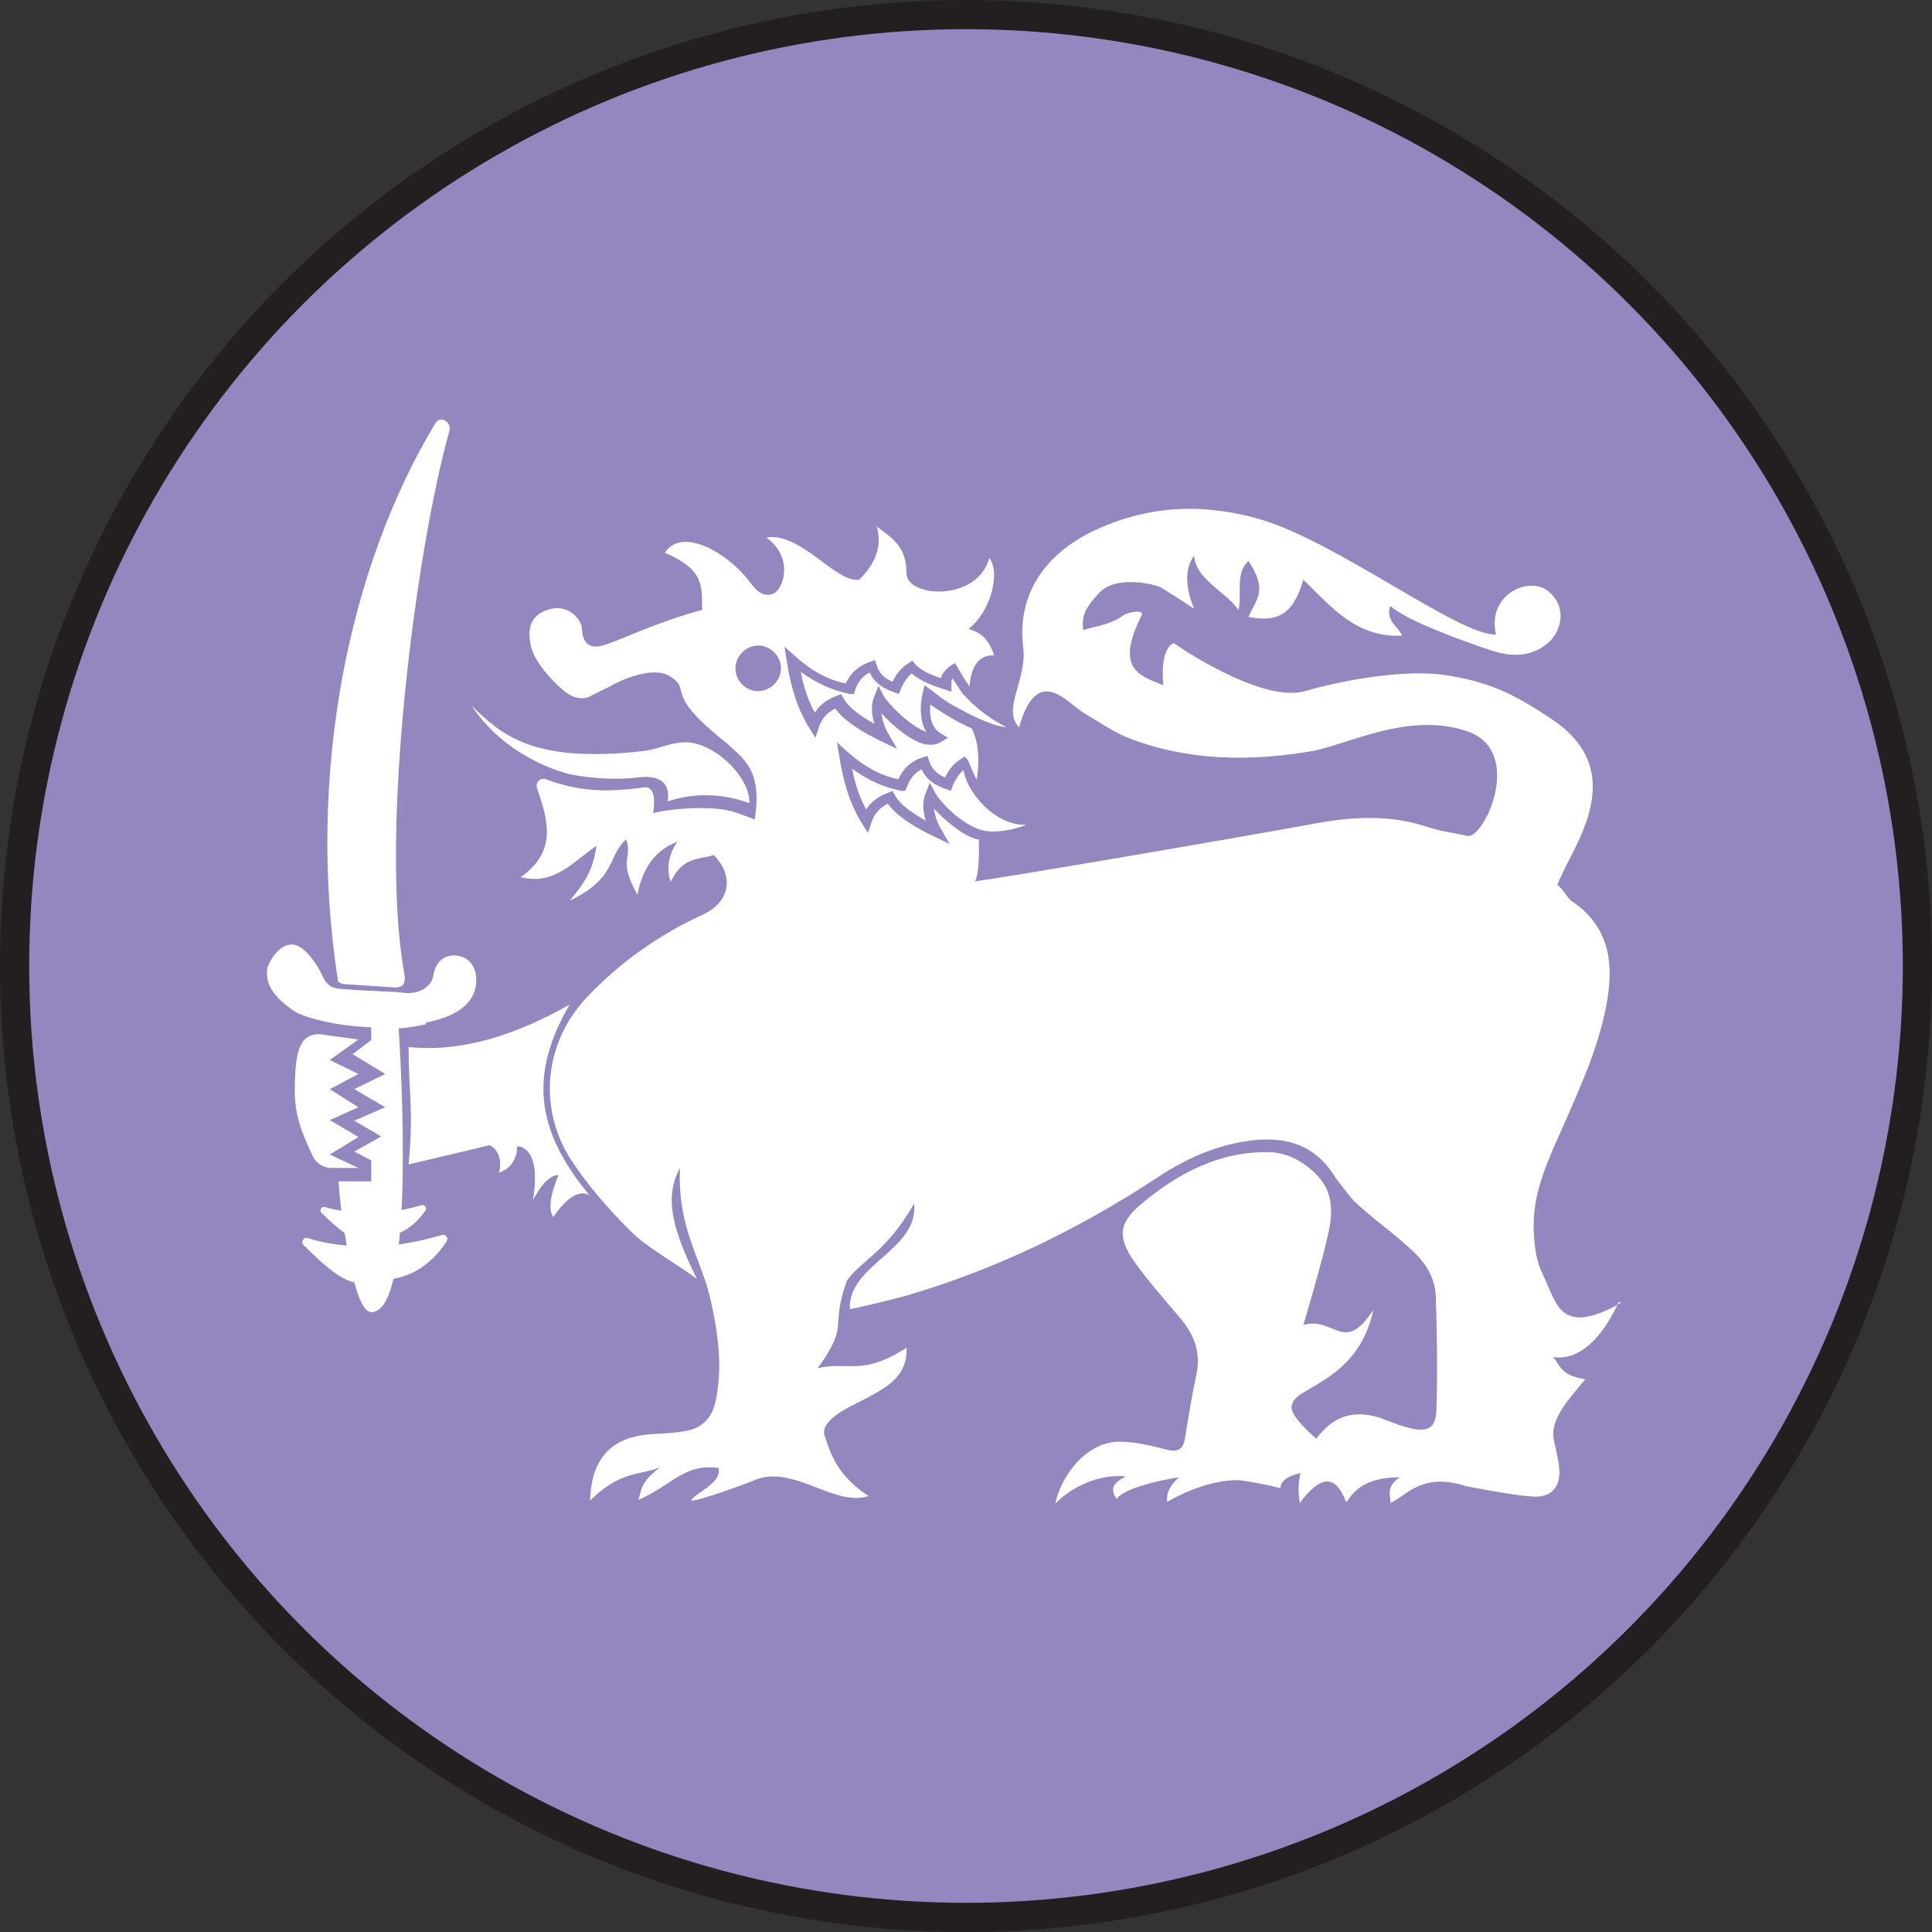 <?xml version="1.0" encoding="UTF-8"?>
<svg id="Layer_2" data-name="Layer 2" xmlns="http://www.w3.org/2000/svg" xmlns:xlink="http://www.w3.org/1999/xlink" viewBox="0 0 33.1 33.1">
  <rect x="0" y="0" width="33.1" height="33.1" fill="#333333" stroke="none"/>
  <defs>
    <style>
      .cls-1 {
        fill: #9486bf;
      }

      .cls-1, .cls-2, .cls-3 {
        stroke-width: 0px;
      }

      .cls-2, .cls-4 {
        fill: none;
      }

      .cls-5 {
        clip-path: url(#clippath-1);
      }

      .cls-6 {
        clip-path: url(#clippath);
      }

      .cls-4 {
        stroke: #231f20;
        stroke-miterlimit: 10;
        stroke-width: .5px;
      }

      .cls-3 {
        fill: #fff;
      }
    </style>
    <clipPath id="clippath">
      <rect class="cls-2" x="3.9" y="4.21" width="24.68" height="24.68"/>
    </clipPath>
    <clipPath id="clippath-1">
      <rect class="cls-2" x="3.9" y="4.21" width="24.68" height="24.68"/>
    </clipPath>
  </defs>
  <g id="Tokens">
    <g id="Ceylon">
      <circle class="cls-1" cx="16.55" cy="16.55" r="16.3"/>
      <g class="cls-6">
        <g class="cls-5">
          <path class="cls-3" d="M16.51,11.91c-.1-.11-.16-.22-.19-.29-.02.03-.02.06-.02.1v.13s-.12-.04-.12-.04c-.2-.06-.42-.15-.56-.27-.08.06-.14.16-.19.27l-.03.08-.08-.03c-.21-.07-.35-.18-.42-.34-.12.06-.2.16-.25.3l-.02.07h-.07c-.29-.06-.57-.18-.84-.38.05.27.13.5.24.7.08-.13.21-.23.38-.29l.07-.03.04.07c.09.17.3.31.53.44-.04-.14-.07-.31,0-.47l.07-.18.09.17c.09.16.47.53.73.62-.16-.26-.07-.65-.06-.67l.03-.13.11.08c.19.15.3.23.52.34,0,0,0,0,0,0,.05.03.11.06.17.09.36.18.59.22.59.2-.29-.14-.55-.36-.72-.55M16.51,13.19c-.08.07-.14.16-.19.28l-.03.08-.08-.03c-.21-.07-.35-.18-.42-.34-.12.06-.2.16-.25.3l-.03.07h-.07c-.29-.06-.57-.18-.84-.38.05.27.13.5.24.7.08-.13.21-.23.38-.29l.07-.03.04.07c.09.17.3.31.53.44-.04-.14-.07-.31,0-.47l.07-.18.09.17c.09.16.4.49.73.62.33.13.83-.06.83-.07-.54.02-1.02-.57-1.07-.93M16.62,12.06s-.07-.1-.11-.15c-.06-.09-.13-.19-.19-.29-.02.03-.02.06-.02.1v.13s-.12-.04-.12-.04c-.2-.06-.42-.15-.56-.27-.08.06-.14.16-.19.27l-.03.08-.08-.03c-.21-.07-.35-.18-.42-.34-.12.06-.2.16-.25.3l-.02.07h-.07c-.29-.06-.57-.18-.84-.38.05.27.13.5.24.7.08-.13.21-.23.38-.29l.07-.03.04.07c.09.17.3.31.53.44-.04-.14-.07-.31,0-.47l.07-.18.09.17c.09.16.47.53.73.62-.16-.26-.07-.65-.06-.67l.03-.13.11.08c.17.14.35.25.52.34,0,0,0,0,0,0,.06.03.12.06.17.09,0-.11-.02-.18-.02-.2"/>
          <path class="cls-3" d="M27.78,22.31c-.29.19-.6.27-.73.26-.37-.01-.44-.36-.61-.72-.11-.21-.15-.47-.16-.71-.05-.69.26-1.3.53-1.91.3-.69.61-1.37.73-2.12.11-.67,0-1.26-.61-1.67-.08-.06-.17-.23-.25-.28.17-.41.35-.66.49-1.06.27-.77.08-1.34-.6-1.79-.66-.44-1.09-.64-1.85-.75-.69-.09-1.7.09-2.36.28-.76.22-2.25-.82-2.25-.82,0,0-.24.05-.18.72-.42-.17-.83-.28-.37-1.2.05-.1-.22-.06-.31,0-.26.19-.58.2-.69.26-.05-.29.1-.45.26-.63.3-.34,1-.15,1.08-.1.17.11.35.22.56.36,0,0-.27-.56,0-.91.02.4.52.6.76.93.06-.31-.06-.63.17-.84.34.52.13.65,0,.96.52.1.77-.06.94-.64.48.47.91,1,1.69.96-.06-.16-.29-.25-.2-.51.26.25,1.29.62,1.75.77.34.11.7.11.99-.17.16-.16.31-.55-.02-.84-.33-.29-1.07.04-.91.73-.62.03-2.71-1.58-4.03-1.97-.96-.28-1.89-.25-2.81.17-.9.41-1.37,1.13-1.26,2.02.07.55-.37,1.07-.07,1.37.31-1.1.82-.42,1.1-.25.24.14.48.31.74.42,1.03.41,2.1.42,3.17.24.59-.1,1.67-.69,2.67-.34.99.34.28,1.86,0,1.79-.37-.08-.35-.05-.71-.16-.61-.2-1.23-.17-1.85-.06-1.58.29-5.46.95-5.88,1,.06-.08.08-.36.07-.72,0,0-.02,0-.03,0-.24-.06-.55-.32-.74-.53.02.15.08.29.12.35l.15.26-.27-.13c-.31-.15-.62-.33-.79-.56-.14.07-.23.17-.28.32l-.06.18-.1-.16c-.19-.3-.32-.68-.39-1.15l-.04-.24.18.16c.29.26.57.41.87.47.08-.18.22-.31.41-.37l.09-.03.03.09c.04.13.13.22.27.28.07-.14.16-.25.28-.32l.06-.04.05.06s.15.34.15.34c0,0,.11-.49-.08-.88-.23-.1-.47-.24-.71-.41-.02.15,0,.39.17.49l.13.08-.13.08c-.07.04-.16.05-.27.03-.24-.06-.55-.32-.74-.53.02.15.08.29.12.35l.15.26-.27-.13c-.31-.15-.62-.33-.79-.56-.14.07-.23.17-.28.32l-.06.18-.1-.16c-.19-.3-.32-.68-.39-1.15l-.04-.25.18.16c.29.26.57.41.87.47.08-.18.22-.3.41-.37l.09-.03.03.09c.04.13.13.22.27.28.07-.14.16-.25.28-.32l.06-.04.05.06c.09.1.26.18.44.24.02-.08.08-.15.16-.21l.08-.05.05.08c.06.11.13.22.2.32.02-.25.11-.55.42-.53-.13-.44-.42-.42-.43-.46.36-.28.55-.94.35-1.21-.21.76-1.42.68-1.42.26,0-.47-.25-.6-.51-.8.1.33-.02.64-.3.91-.39.07-1-.82-1.59-.72.48.35.29.89.12.96-.2.08-.32-.09-.42-.22-.35-.46-1.14-.94-1.44-.48.69.3.63.57.64.98-.74.19-1.52.57-1.71.61-.19.05-.33,0-.35-.28,0-.15-.21-.42-.52-.35-.31.07-.43.27-.36.61.06.35.51.76.63.84.13.08.26.12.41.04.09-.05.2-.1.3-.15,0,0,.71-.42,1.07-.17.36.24-.16.26.96,1.14.25.25.61.42.47,1.3-.1-.04-.19-.07-.27-.1-.36-.15-1.09-.1-1.47-.01.08-.5-.15-.44-.15-.44-.66.09-1.12.07-1.69-.14-.09-.03-.18.05-.15.15.19.56.35,1.08-.28,1.53.59.14.9-.27,1.3-.54-.05.34-.14.57-.46.94.81-.38.64-.76.97-1.05.11.36-.15.33.19.95.08-.4.26-.75.69-.91-.01.01-.25.31-.12.69.21-.43.46-.38.74-.46.36.37.27.81-.19,1.02-.74.34-1.41.81-1.97,1.4-.74.77-.86,1.89-.3,2.78.29.45.65.86,1.03,1.24.29.29.76.54,1.14.82-.37-.75-.59-1.36-.29-1.9-.05,1.06.39,1.58.54,2.33.12.55.19,1.11.07,1.67-.06.27-.22.45-.48.5-.2.04-.4.05-.6.06-.7.04-1.05.41-1.07,1.14.51-.51.84-.43,1.2-.57-.38.28-.31.43-.38.56.59-.25.78-.63,1.38-.55.06.27-.39.41-.47.56.13.01.97-.3,1.06-.34.67-.31,1.39.46,1.98.26-.61-.39-.69-.88-.75-1.03-.08-.2.24-.4.43-.5.19-.1.39-.19.57-.31.25-.16.42-.37.4-.7-.75.49-1.01.23-1.52.35.56-.78.2-.66.5-1.5.24-.34.7-.51,1.15-1.32.09.79-1.14,1.05-1.1,1.81.07-.01.67-.15.96-.23,1.54-.45,2.96-1.14,4.3-2.02.45-.3.94-.53,1.48-.62.64-.11,1.2,0,1.57.6.04.06.27.36.33.42.39.36.6.48.99.84.24.22.4.48.41.8.02.64.03,1.28.01,1.91,0,.34-.15.42-.48.33-.17-.04-.32-.11-.49-.17-.26-.08-.52-.09-.76.05-.12.07-.23.18-.33.31-.25-.23-.48-.46-.41-.6.08-.3,1.13-.39,1.39-1.61-.51.78-.66.11-1.2.26.02-.07.32-1.07.43-1.58.08-.36.08-.72-.22-1.01-.22-.22-.49-.36-.79-.37-.85-.02-1.57.36-2.2.89-.38.32-.41.56-.12.98.24.34.51.64.78.96.24.28.37.59.29.97-.08.37-.14.74-.2,1.11-.03.18-.12.23-.3.19-.27-.07-.54-.14-.82-.14-.54,0-.98.53-1.1,1.06.54-.53,1.15-.48,1.21-.46-.25.11-.26.23-.16.38.18-.24,1.07-.37,1.07-.37-.26.22-.2.42-.2.42,0,0,.63-.39,1.25-.37.52.08.69.14.69.14,0,0-.04-.18.34-.26-.04.17-.04.35-.01.51.31-.42.59-.55.79-.02.05.03.12-.42.92-.42-.26.18-.14.34-.16.44.29-.13.54-.53,1.29-.29.05.01.81.16,1.15.18.34.02.49-.18.45-.52-.02-.16-.06-.31-.09-.46-.07-.36.29-.72.54-1.03-.42-.07-.41-.21-.55-.38.54.08.93-.51,1.12-.94M12.99,11.84c-.22,0-.39-.18-.39-.39s.18-.39.39-.39.39.18.39.39-.18.39-.39.39"/>
          <path class="cls-3" d="M6.8,16.92l-.91-.06s-.1-.02-.1-.06c-.55-3.55.19-7.1,1.67-9.55.08-.14.28-.02.24.13-.57,2.02-1.21,6.91-.77,9.32.02.11-.01.22-.12.21"/>
          <path class="cls-3" d="M8.08,12.09c.5.49,1.04.99,2.92.78.27-.03.4-.12.67-.15.5-.06,1.18.56,1.17,1.04-.44-.16-.92-.19-1.4-.03,0-.03.11-.49-.51-.41-.33.04-.71.02-1.03-.03-.31-.04-1.26-.35-1.82-1.2"/>
          <path class="cls-3" d="M7.29,17.55c-.15.03-.3.06-.46.07.03.46.11,1.91.05,3.11.11-.02.23-.05.34-.08.06-.02.1.05.07.09-.12.17-.26.3-.44.38,0,.07-.01.14-.02.2.24-.03.49-.09.74-.16.07-.02.12.05.08.11-.23.35-.53.57-.91.64-.08.35-.2.57-.38.57-.11,0-.21-.21-.29-.51-.27-.06-.57-.34-.87-.64-.05-.05,0-.14.07-.12.22.07.44.11.67.13-.01-.07-.02-.15-.04-.22-.13-.09-.26-.21-.39-.34-.05-.04,0-.12.06-.1.09.03.19.05.28.06-.04-.29-.05-.5-.05-.5h.56v-.36s-.29-.15-.29-.15l.46-.26-.46-.27.53-.23-.53-.31.53-.26-.56-.34.32-.24v-.22c-.57-.02-1.1-.15-1.31-.27-.21-.14-.53-.39-.47-.74.04-.15.25-.49.51-.39.16.06.35.33.43.51.1.24.26.23.42.24.36.03.74.03.98.06.22.03.48-.08.51-.32.02-.15.14-.34.38-.32.24.02.35.21.35.42,0,.55-.64.68-.86.73"/>
          <path class="cls-3" d="M5.49,17.72l.65.09-.49.35.49.24-.49.26.49.31-.49.22.49.29-.49.3.49.23h-.49.03c-.14,0-.27-.08-.33-.22-.09-.21-.3-.58-.3-1.09s.05-.77.17-.89c.07-.07.17-.1.27-.09"/>
          <path class="cls-3" d="M7.01,17.94c.91.09,1.83-.21,2.75-.73-.68,1.17-.61,2.13.35,3.28,0,0-.23-.23-.63.36-.15-.19.09-.72.09-.72-.24,0-.44.44-.44.44.16-.96-.27-.93-.27-.93,0,.37-.31.45-.31.45.09-.36-.16-.47-.16-.47l-1.39.33c.09-.93,0-1.24,0-2.02"/>
        </g>
      </g>
    </g>
  </g>
  <g id="Dire_line" data-name="Dire line">
    <circle class="cls-4" cx="16.55" cy="16.55" r="16.3"/>
  </g>
</svg>